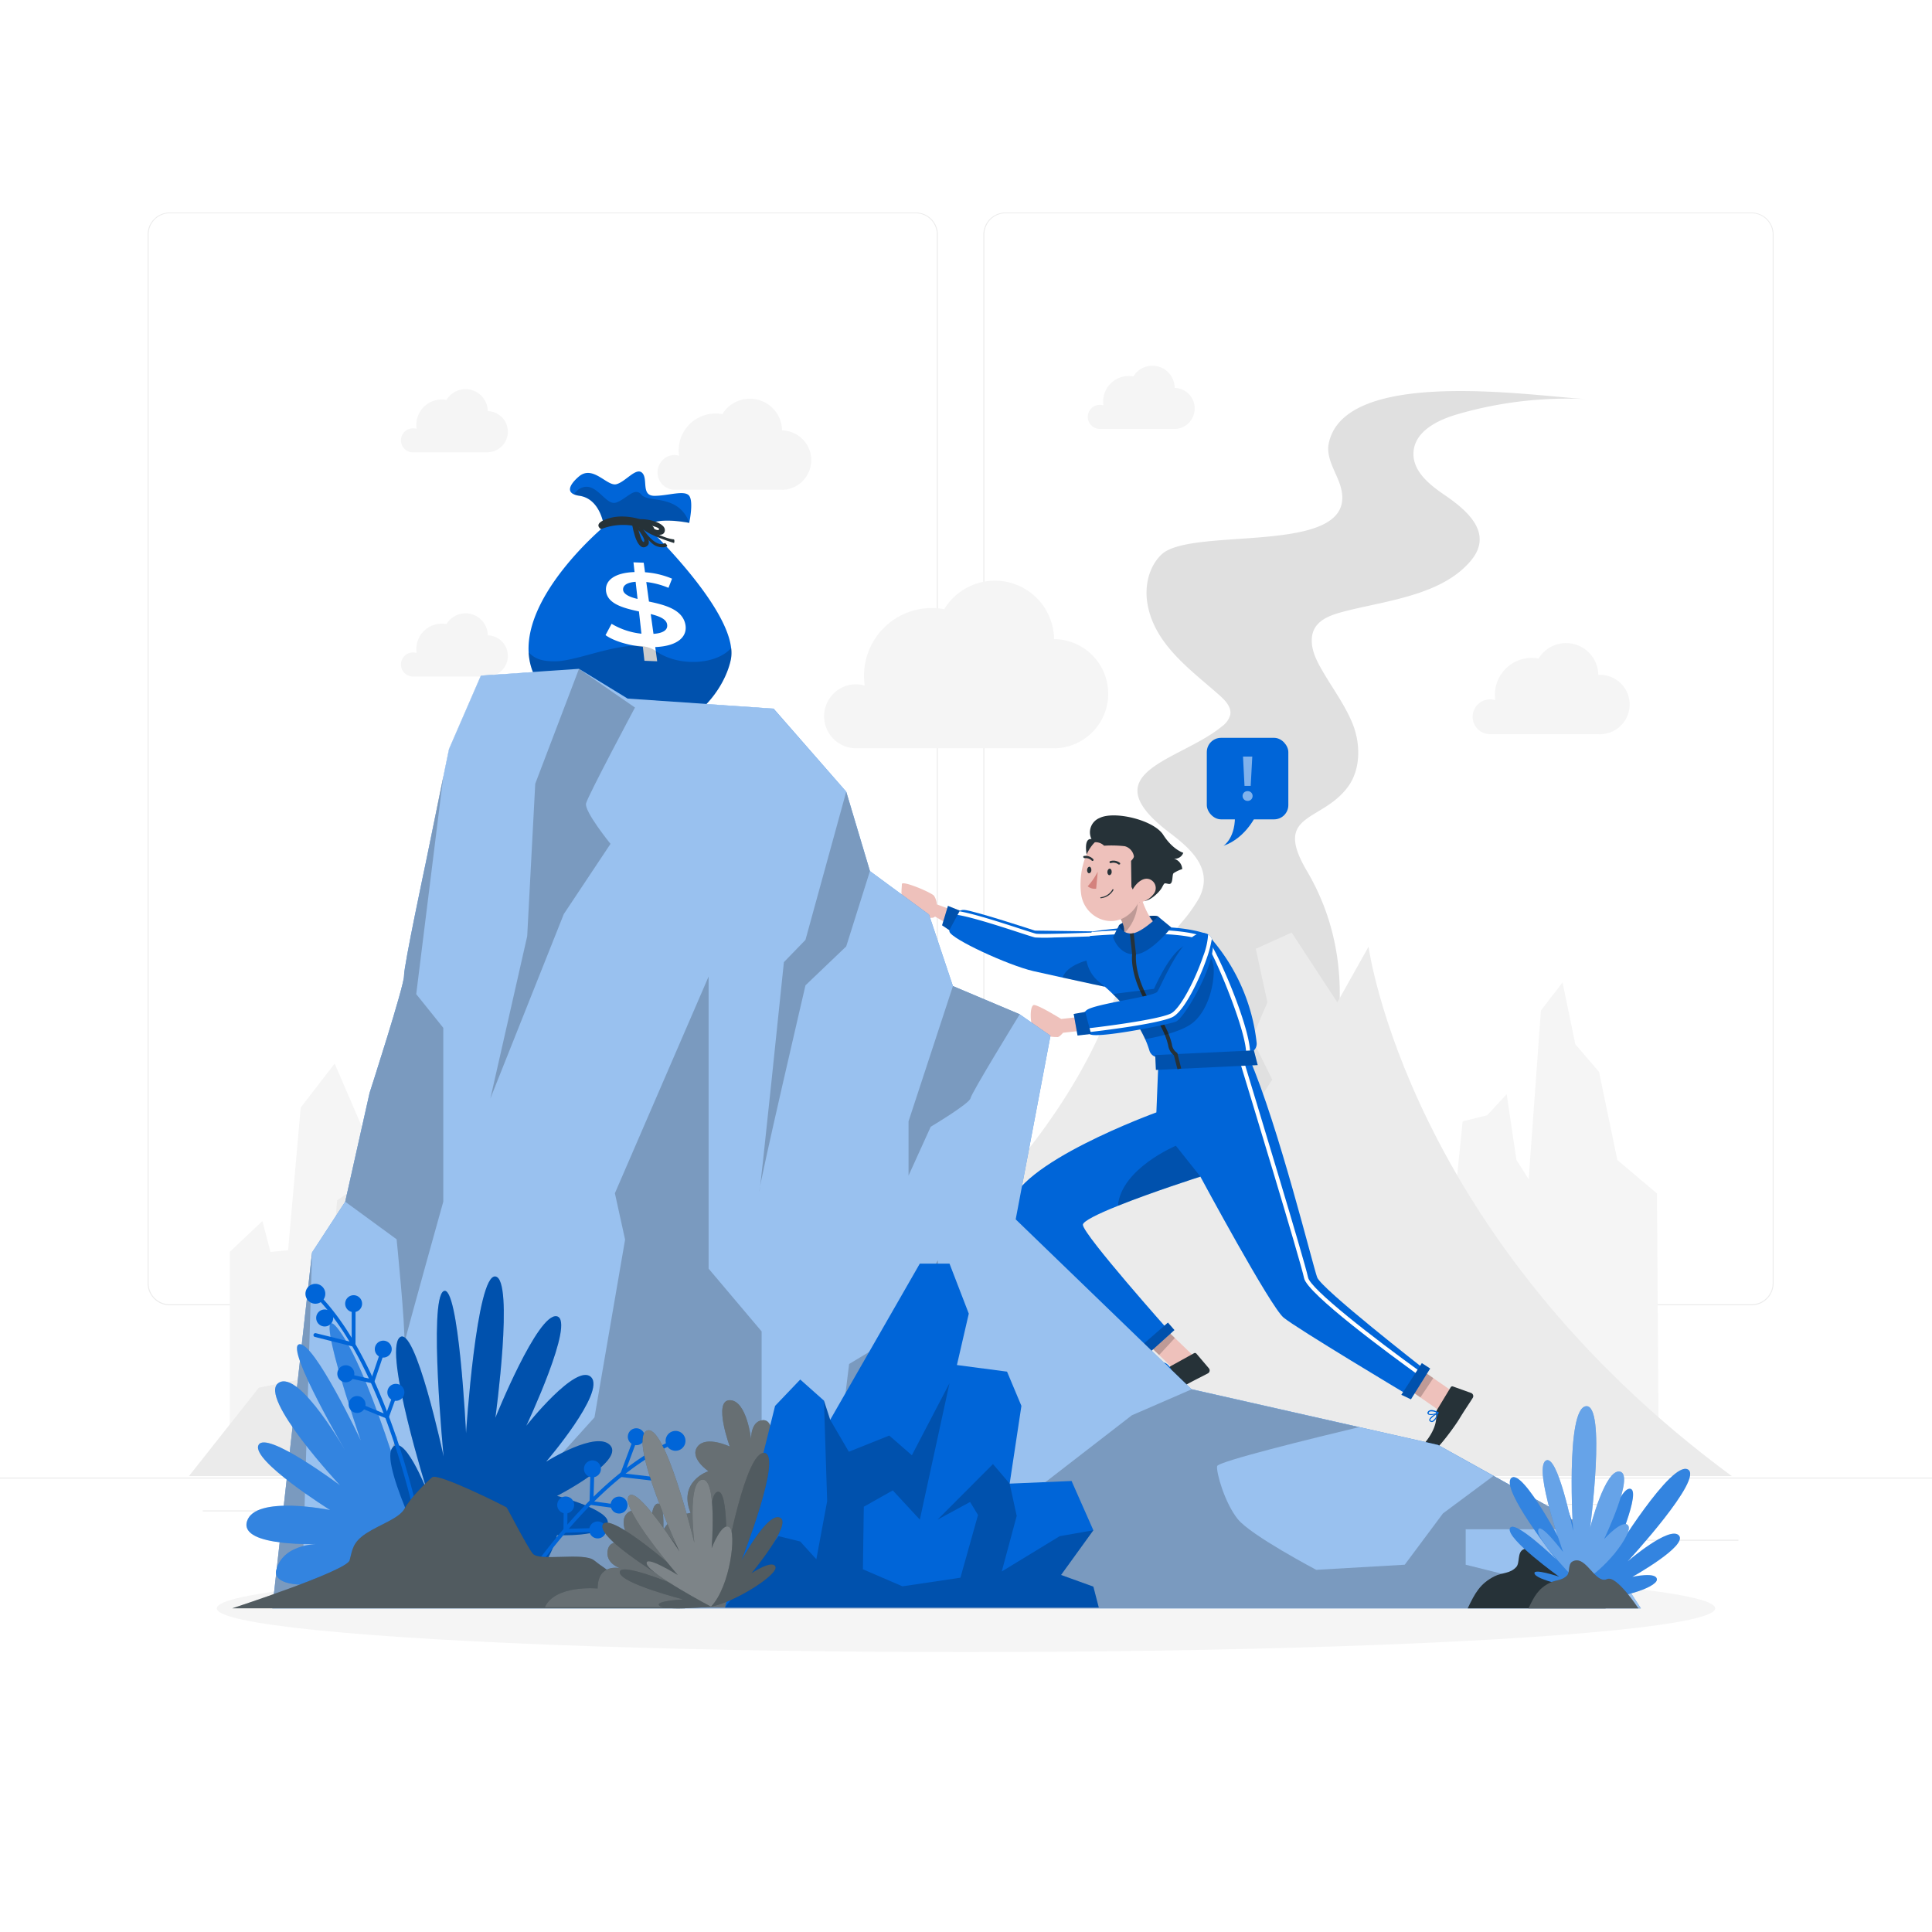 <svg class="animated" id="freepik_stories-money-motivation" xmlns="http://www.w3.org/2000/svg" viewBox="0 0 500 500" version="1.1" xmlns:xlink="http://www.w3.org/1999/xlink" xmlns:svgjs="http://svgjs.com/svgjs"><style>svg#freepik_stories-money-motivation:not(.animated) .animable {opacity: 0;}svg#freepik_stories-money-motivation.animated #freepik--speech-bubble--inject-1 {animation: 6s Infinite  linear floating;animation-delay: 0s;}svg#freepik_stories-money-motivation.animated #freepik--Money--inject-1 {animation: 1.5s Infinite  linear floating;animation-delay: 0s;}            @keyframes floating {                0% {                    opacity: 1;                    transform: translateY(0px);                }                50% {                    transform: translateY(-10px);                }                100% {                    opacity: 1;                    transform: translateY(0px);                }            }        </style><g id="freepik--background-complete--inject-1" style="transform-origin: 250px 228.23px 0px;" class="animable"><rect y="382.4" width="500" height="0.25" style="fill: rgb(235, 235, 235); transform-origin: 250px 382.525px 0px;" id="el0mpm5751vtqh" class="animable"></rect><rect x="416.78" y="398.49" width="33.12" height="0.25" style="fill: rgb(235, 235, 235); transform-origin: 433.34px 398.615px 0px;" id="el8panzaiw65o" class="animable"></rect><rect x="322.53" y="401.21" width="8.69" height="0.25" style="fill: rgb(235, 235, 235); transform-origin: 326.875px 401.335px 0px;" id="elhszipyj86t" class="animable"></rect><rect x="396.59" y="389.21" width="19.19" height="0.25" style="fill: rgb(235, 235, 235); transform-origin: 406.185px 389.335px 0px;" id="el4kpolgk1dy4" class="animable"></rect><rect x="52.46" y="390.89" width="43.19" height="0.25" style="fill: rgb(235, 235, 235); transform-origin: 74.055px 391.015px 0px;" id="elijzwfjjtj7" class="animable"></rect><rect x="104.56" y="390.89" width="6.33" height="0.25" style="fill: rgb(235, 235, 235); transform-origin: 107.725px 391.015px 0px;" id="el897i7pzbyh" class="animable"></rect><rect x="131.47" y="395.11" width="93.68" height="0.25" style="fill: rgb(235, 235, 235); transform-origin: 178.31px 395.235px 0px;" id="elqh70wql2qor" class="animable"></rect><path d="M237,337.8H43.91a5.71,5.71,0,0,1-5.7-5.71V60.66A5.71,5.71,0,0,1,43.91,55H237a5.71,5.71,0,0,1,5.71,5.71V332.09A5.71,5.71,0,0,1,237,337.8ZM43.91,55.2a5.46,5.46,0,0,0-5.45,5.46V332.09a5.46,5.46,0,0,0,5.45,5.46H237a5.47,5.47,0,0,0,5.46-5.46V60.66A5.47,5.47,0,0,0,237,55.2Z" style="fill: rgb(235, 235, 235); transform-origin: 140.46px 196.4px 0px;" id="eln9586mqg0ni" class="animable"></path><path d="M453.31,337.8H260.21a5.72,5.72,0,0,1-5.71-5.71V60.66A5.72,5.72,0,0,1,260.21,55h193.1A5.71,5.71,0,0,1,459,60.66V332.09A5.71,5.71,0,0,1,453.31,337.8ZM260.21,55.2a5.47,5.47,0,0,0-5.46,5.46V332.09a5.47,5.47,0,0,0,5.46,5.46h193.1a5.47,5.47,0,0,0,5.46-5.46V60.66a5.47,5.47,0,0,0-5.46-5.46Z" style="fill: rgb(235, 235, 235); transform-origin: 356.75px 196.4px 0px;" id="ely85nw6dzfi" class="animable"></path><path d="M429.29,377.87l-.47-69-10.25-8.66-4.74-22.81-6.14-7.16-3.3-16-5.6,7.27-3.17,43.68-3.17-5-2.52-17-5.06,5.44-6.33,1.58-3.69,36.08-94,11.22L261.3,320.83l-8-32.66-8.25-8.51-2.51-15.74-7.89,2.73v16.61L228,287.12l-2.87,33.71-8.42,11.65-2.39-20.83s-6.45-5.16-7.88-6.4-9.56-23.9-8.33-25.59-1.76-16.39-1.76-16.39l-8.13,4.86v24.35l-8.48,2.15-1.28,10.62-21.64,3.49-3.48-16.26h-9.65l-3,9.27-8.78-.06-13.89,10-11.42-22.42-11.62,5.4-8.37-19.42-8.79,11.38-3.26,36.93L70,324l-2.09-8-8.46,8v53.83Z" style="fill: rgb(245, 245, 245); transform-origin: 244.37px 316.055px 0px;" id="eltmpc1r6zdn" class="animable"></path><path d="M273.05,193.64H221.18a8.28,8.28,0,0,1,.23-16.55,8.16,8.16,0,0,1,2.38.35,17.76,17.76,0,0,1-.19-2.54,17.54,17.54,0,0,1,17.54-17.54,17.25,17.25,0,0,1,3.23.3,15.32,15.32,0,0,1,28.42,7.75h.26a14.13,14.13,0,0,1,0,28.25Z" style="fill: rgb(245, 245, 245); transform-origin: 250.041px 171.97px 0px;" id="elxtr5ktfz12h" class="animable"></path><path d="M304.1,111H284.59a3.11,3.11,0,0,1,.08-6.22,2.92,2.92,0,0,1,.9.13,6,6,0,0,1-.07-1,6.59,6.59,0,0,1,6.6-6.59,6.89,6.89,0,0,1,1.21.11A5.76,5.76,0,0,1,304,100.39h.1a5.32,5.32,0,0,1,0,10.63Z" style="fill: rgb(245, 245, 245); transform-origin: 295.355px 102.834px 0px;" id="el5gi7a5tj53b" class="animable"></path><path d="M126.34,117.07H106.83a3.11,3.11,0,0,1,.09-6.22,2.9,2.9,0,0,1,.89.13,7.48,7.48,0,0,1-.07-1,6.61,6.61,0,0,1,6.6-6.6,6.06,6.06,0,0,1,1.21.12,5.76,5.76,0,0,1,10.69,2.91h.1a5.32,5.32,0,0,1,0,10.63Z" style="fill: rgb(245, 245, 245); transform-origin: 117.597px 108.894px 0px;" id="elygsbuhqajo" class="animable"></path><path d="M126.34,175.08H106.83a3.11,3.11,0,0,1,.09-6.22,3.24,3.24,0,0,1,.89.13,7.48,7.48,0,0,1-.07-1,6.6,6.6,0,0,1,6.6-6.59,6.89,6.89,0,0,1,1.21.11,5.76,5.76,0,0,1,10.69,2.92h.1a5.32,5.32,0,0,1,0,10.63Z" style="fill: rgb(245, 245, 245); transform-origin: 117.597px 166.904px 0px;" id="eliv5zgvx8hy" class="animable"></path><path d="M413.78,190H385.56a4.5,4.5,0,0,1,.13-9,4.24,4.24,0,0,1,1.29.19,10.57,10.57,0,0,1-.1-1.39,9.54,9.54,0,0,1,9.54-9.54,9.22,9.22,0,0,1,1.76.17,8.34,8.34,0,0,1,15.46,4.21h.14a7.69,7.69,0,1,1,0,15.37Z" style="fill: rgb(245, 245, 245); transform-origin: 401.436px 178.223px 0px;" id="elv4c0t1xa35" class="animable"></path><path d="M202.54,126.75H174.32a4.51,4.51,0,0,1,.13-9,4.57,4.57,0,0,1,1.29.19,9,9,0,0,1-.1-1.38,9.54,9.54,0,0,1,9.54-9.54,10.19,10.19,0,0,1,1.76.16,8.34,8.34,0,0,1,15.46,4.22h.14a7.69,7.69,0,0,1,0,15.37Z" style="fill: rgb(245, 245, 245); transform-origin: 190.06px 114.975px 0px;" id="elrxi86xyrs5" class="animable"></path><path d="M292,283.28c-2.12-15.47,4.42-32.84,13.6-44.32a39.64,39.64,0,0,0,4.74-6.58c3.8-7.45-2.11-12.67-7.62-16.85C281.89,199.74,305.29,197,316.22,188a5.49,5.49,0,0,0,2.17-3c.38-2-1.34-3.8-2.9-5.16C308,173.22,298.6,166.64,296.92,156c-.7-4.43.4-9.3,3.61-12.44,8.08-7.88,54.42,1.44,45.79-19.41-1.26-3.05-3.11-6.18-2.44-9.41,4.17-20,53.45-12.12,66.77-11.45a101.92,101.92,0,0,0-33.54,3.94c-5,1.46-10.74,4.29-11.27,9.48s4.29,8.84,8,11.38c5.67,3.87,12.83,9.81,6.83,17-7.61,9.14-22.43,10.4-33.18,13.26-3.76,1-7.82,2.52-8,7.08-.12,2.59,1,5.07,2.27,7.33,2.69,4.84,6.13,9.29,8.24,14.41s2.3,11.95-1.3,16.66c-6.9,9.06-19.35,6.57-10.46,21.6,11.21,19,10.61,41.26,2.38,61.33-4.14,10.08-11.71,21.72-23.75,22.45-6.67.41-13.19-3.16-17.43-8.33A35.05,35.05,0,0,1,292,283.28Z" style="fill: rgb(224, 224, 224); transform-origin: 351.124px 205.222px 0px;" id="el0rkboaihwdyn" class="animable"></path><path d="M67,359.12l16.53-3.3,3.72-45.17,11.27-7.81,3.93-38.74,10.13-11.4,4.71,8.88,7.69,14,2.57,13.77,4.36,12.3,9.42,14.73,8.46-7.55s4.61-7.48,6.82-8.46,11.22-1.8,11.22-1.8l12.54,12V320l12.83,6.84,7.89,7.93,4.72,5.83,8.77,4.56c19.27-13.3,67-50.61,77.62-100.16l12,11.29,8.55-13.44L319.45,257l-4.73,14.9,8.24,7.51-3.51,15.05,9.81-15.05L324,268.78l4-9.37-3-13.87,9.27-4.19,11.83,18.06,8.08-14.4s10.05,75.15,94,137H48.9Z" style="fill: rgb(235, 235, 235); transform-origin: 248.54px 311.68px 0px;" id="el7hb0prepc9a" class="animable"></path></g><g id="freepik--Shadow--inject-1" style="transform-origin: 250px 416.24px 0px;" class="animable"><ellipse id="freepik--path--inject-1" cx="250" cy="416.24" rx="193.89" ry="11.32" style="fill: rgb(245, 245, 245); transform-origin: 250px 416.24px 0px;" class="animable"></ellipse></g><g id="freepik--speech-bubble--inject-1" style="transform-origin: 322.87px 204.837px 0px;" class="animable"><g id="el5q5iyzmkmzx"><rect x="312.32" y="190.95" width="21.1" height="21.1" rx="3.69" style="fill: #0065D8; transform-origin: 322.87px 201.5px 0px; transform: rotate(-1.49deg);" class="animable" id="el79yda0e20e8"></rect></g><path d="M325.37,210.36s-2.6,6.4-8.75,8.54c0,0,3.38-2.07,2.95-8.66Z" style="fill: #0065D8; transform-origin: 320.995px 214.57px 0px;" id="elwc21lfupli9" class="animable"></path><g id="elwa1y3zisau"><g style="opacity: 0.5; transform-origin: 322.875px 201.535px 0px;" class="animable" id="elr4r2i9ldbp"><path d="M321.58,206a1.25,1.25,0,0,1,1.31-1.25,1.23,1.23,0,0,1,1.28,1.25,1.25,1.25,0,0,1-1.28,1.27A1.27,1.27,0,0,1,321.58,206Zm.11-10.2h2.4l-.41,7.59h-1.6Z" style="fill: rgb(255, 255, 255); transform-origin: 322.875px 201.535px 0px;" id="el686fth402je" class="animable"></path></g></g></g><g id="freepik--Character--inject-1" style="transform-origin: 307.291px 293.817px 0px;" class="animable"><g id="freepik--group--inject-1" style="transform-origin: 307.291px 293.817px 0px;" class="animable"><polygon points="308.57 350.62 304.48 355.02 295.17 346.05 299.25 341.65 308.57 350.62" style="fill: rgb(238, 193, 187); transform-origin: 301.87px 348.335px 0px;" id="elv55lrpis2lk" class="animable"></polygon><g id="elajugajpilp4"><polygon points="299.25 341.65 295.17 346.05 299.98 350.68 304.06 346.27 299.25 341.65" style="opacity: 0.2; isolation: isolate; transform-origin: 299.615px 346.165px 0px;" class="animable" id="elosbmn5vido"></polygon></g><path d="M303,353.54l6-3.32a.49.49,0,0,1,.62.09l3.26,3.83a.86.86,0,0,1-.17,1.22.46.46,0,0,1-.15.09c-2.09,1.11-3.22,1.61-5.83,3.05-1.6.88-8.36,4-10.78,4s-2.56-2.28-1.56-2.58c5.08-1.55,7.16-3.8,7.91-5.62A1.66,1.66,0,0,1,303,353.54Z" style="fill: rgb(38, 50, 56); transform-origin: 303.433px 356.324px 0px;" id="el5c1zlud0fai" class="animable"></path><path d="M301.69,355.37a1.93,1.93,0,0,1-1.14.31.74.74,0,0,1-.57-.48.48.48,0,0,1,0-.45c.45-.6,2.65-.57,2.9-.56a.11.11,0,0,1,.11.08.16.16,0,0,1,0,.16A8,8,0,0,1,301.69,355.37Zm-1.3-.59a.44.44,0,0,0-.15.12.15.15,0,0,0,0,.18.48.48,0,0,0,.38.33,3.1,3.1,0,0,0,1.92-1A6,6,0,0,0,300.39,354.78Z" style="fill: #0065D8; transform-origin: 301.468px 354.934px 0px;" id="ela15j9ms8zgi" class="animable"></path><path d="M303,354.45h-.07c-.68,0-2.29-.49-2.46-1.1a.47.47,0,0,1,.25-.53.8.8,0,0,1,.6-.14c.86.13,1.7,1.5,1.73,1.58a.14.14,0,0,1-.05.19ZM300.88,353l-.06,0c-.15.11-.13.19-.12.22.1.36,1.19.81,1.92.9-.27-.38-.86-1.13-1.4-1.21a.5.5,0,0,0-.34.06Z" style="fill: #0065D8; transform-origin: 301.763px 353.56px 0px;" id="els3ah431fuzd" class="animable"></path><polygon points="376.08 360.23 372.74 365.23 362.12 357.85 365.46 352.85 376.08 360.23" style="fill: rgb(238, 193, 187); transform-origin: 369.1px 359.04px 0px;" id="ela6gtetba30t" class="animable"></polygon><path d="M371.88,364.91l3.55-5.87a.49.49,0,0,1,.58-.23l4.74,1.7a.87.87,0,0,1,.46,1.14.83.83,0,0,1-.09.16c-1.26,2-2,3-3.54,5.54-.95,1.56-5.26,7.63-7.36,8.86s-3.35-.71-2.63-1.48c3.64-3.87,4.32-6.85,4.06-8.8A1.58,1.58,0,0,1,371.88,364.91Z" style="fill: rgb(38, 50, 56); transform-origin: 374.332px 367.697px 0px;" id="elm448rgdjope" class="animable"></path><g id="elxo46hzhslo9"><polygon points="365.46 352.85 362.12 357.85 367.6 361.65 370.94 356.65 365.46 352.85" style="opacity: 0.2; isolation: isolate; transform-origin: 366.53px 357.25px 0px;" class="animable" id="elr1jwynkjamq"></polygon></g><path d="M371.65,367.14a1.9,1.9,0,0,1-.84.84.74.74,0,0,1-.73-.13.46.46,0,0,1-.2-.4c.09-.75,2-1.82,2.23-1.93a.12.12,0,0,1,.14,0,.16.16,0,0,1,0,.16A7.8,7.8,0,0,1,371.65,367.14Zm-1.43.14a.48.48,0,0,0-.06.18.17.17,0,0,0,.07.16.48.48,0,0,0,.5.09,3.11,3.11,0,0,0,1.2-1.77A6,6,0,0,0,370.22,367.28Z" style="fill: #0065D8; transform-origin: 371.076px 366.761px 0px;" id="el1yh5n6ih6ua" class="animable"></path><path d="M372.29,365.72l-.06,0c-.58.36-2.23.72-2.68.27a.47.47,0,0,1-.05-.58A.81.81,0,0,1,370,365c.8-.31,2.22.45,2.29.51a.12.12,0,0,1,.06.13A.1.1,0,0,1,372.29,365.72Zm-2.51-.2,0,.05c-.08.17,0,.23,0,.26.26.26,1.44.11,2.12-.18a3,3,0,0,0-1.82-.36.51.51,0,0,0-.27.23Z" style="fill: #0065D8; transform-origin: 370.888px 365.563px 0px;" id="el6hwwa8gyemp" class="animable"></path><path d="M368.54,354.26l-.64,1-.54.84-3.17,4.81s-28.58-17.09-32-19.92-21.53-36.47-21.53-36.47h0c-.3.09-12.49,4-21.34,7.55-5.13,2.05-9.13,4-9.07,4.92.17,2.64,22.56,27.76,22.56,27.76l-5.91,3.81S260.29,324,261.37,312.61s37.9-24.72,37.9-24.72l.68-17,20.59,2.73,1.08.14,1.74.23c7.47,17.22,16.41,53.59,17.52,56.59S368.54,354.26,368.54,354.26Z" style="fill: #0065D8; transform-origin: 314.943px 315.9px 0px;" id="elhpez0hp5v4n" class="animable"></path><path d="M367.9,355.23l-.54.84c-7.6-5.48-29.09-21.28-29.87-25.3s-14.87-50.27-16.95-57.11c-.17-.52-.25-.8-.26-.84l1-.29.39,1.27c2.54,8.32,16,52.61,16.85,56.78C339.06,333.57,355.59,346.36,367.9,355.23Z" style="fill: rgb(255, 255, 255); transform-origin: 344.09px 314.3px 0px;" id="elh4c19p4fojt" class="animable"></path><path d="M251.17,237.24l-8.73-3.19a4.65,4.65,0,0,0-.71-2.22c-.65-.83-8.36-4.12-8.33-3s-.64,4,1.16,5.61,6.5,4,7.4,2.75l7.29,4.21Z" style="fill: rgb(238, 193, 187); transform-origin: 242.236px 235px 0px;" id="ellcjphy9pvw" class="animable"></path><path d="M285.9,255.36S280.54,254.22,275,253l-7.57-1.68c-6.5-1.5-21.19-8.29-21.7-10.19s1.24-5.86,3.86-5.64,18.25,5.35,18.25,5.35l14.85.2,1.52,6.83Z" style="fill: #0065D8; transform-origin: 265.771px 245.421px 0px;" id="elwek5uu8f8ra" class="animable"></path><path d="M272.79,242.62a46.79,46.79,0,0,1-4.88,0c-.4-.07-1.67-.48-4.07-1.26-5.11-1.67-14.62-4.76-17.36-4.7l0-1c2.91-.06,12.17,2.95,17.69,4.75,1.93.62,3.59,1.16,3.94,1.23,1,.18,9.79-.1,15.47-.33l0,1C282.67,242.31,277.06,242.53,272.79,242.62Z" style="fill: rgb(255, 255, 255); transform-origin: 265.03px 239.171px 0px;" id="elkmzhxwgj15" class="animable"></path><polygon points="245.33 234.44 248.4 235.68 245.69 240.73 243.81 239.47 245.33 234.44" style="fill: #0065D8; transform-origin: 246.105px 237.585px 0px;" id="elzuidrp6ifw9" class="animable"></polygon><g id="elz4oupwjqozf"><polygon points="245.33 234.44 248.4 235.68 245.69 240.73 243.81 239.47 245.33 234.44" style="opacity: 0.2; isolation: isolate; transform-origin: 246.105px 237.585px 0px;" class="animable" id="el0mnt4zos4lz"></polygon></g><g id="elwhxa0q5qvhs"><path d="M285.9,255.36S280.54,254.22,275,253c1.12-3.33,6.54-4.66,9.21-5.13Z" style="opacity: 0.2; isolation: isolate; transform-origin: 280.45px 251.615px 0px;" class="animable" id="elunm5jtutgx"></path></g><path d="M325.22,269.88a2.46,2.46,0,0,1-1.69,2.57,2.34,2.34,0,0,1-.65.12l-.35,0-22.59,1.06a2.45,2.45,0,0,1-2.47-1.74,24.43,24.43,0,0,0-1.12-3A38.17,38.17,0,0,0,288,257.26c-1-1-2.14-2-3.38-3a9.36,9.36,0,0,1-3.58-6.81,10.49,10.49,0,0,1,1-5.13,11.1,11.1,0,0,1,.59-1.05l.13-.2s19-3.11,29.65.67A49.37,49.37,0,0,1,325.22,269.88Z" style="fill: #0065D8; transform-origin: 303.126px 256.75px 0px;" id="elbrh2wj8dhx" class="animable"></path><path d="M323.53,272.45a5.19,5.19,0,0,1-.16,1.42l-1-.3a2.82,2.82,0,0,0,.12-1c.05-6.2-9.16-27.95-10.86-29-6.1-3-24.86-1.72-29.66-1.33a11.1,11.1,0,0,1,.59-1.05c5.76-.45,23.36-1.54,29.53,1.48C314,243.65,323.47,265.2,323.53,272.45Z" style="fill: rgb(255, 255, 255); transform-origin: 302.751px 257.247px 0px;" id="elytsjy58glbn" class="animable"></path><polygon points="298.97 273.05 324.5 271.84 325.49 275.64 299.15 276.89 298.97 273.05" style="fill: #0065D8; transform-origin: 312.23px 274.365px 0px;" id="el4kx82pxi2wg" class="animable"></polygon><g id="elg6cspeek28e"><polygon points="298.97 273.05 324.5 271.84 325.49 275.64 299.15 276.89 298.97 273.05" style="opacity: 0.2; isolation: isolate; transform-origin: 312.23px 274.365px 0px;" class="animable" id="elnhg4hw3im7h"></polygon></g><path d="M289.57,239.53c.66-1.23,9.12-3.16,10.13-2.33s.93,3.54.93,3.54-6,4.46-8.43,3.52S289.57,239.53,289.57,239.53Z" style="fill: #0065D8; transform-origin: 295.101px 240.695px 0px;" id="elbuu0f5szzxa" class="animable"></path><g id="el3vxy7vv8c7d"><path d="M289.57,239.53c.66-1.23,9.12-3.16,10.13-2.33s.93,3.54.93,3.54-6,4.46-8.43,3.52S289.57,239.53,289.57,239.53Z" style="opacity: 0.4; isolation: isolate; transform-origin: 295.101px 240.695px 0px;" class="animable" id="elorknh4uo2s"></path></g><path d="M300.61,240.2c-.19,2.53-2.37,5.19-7.18,5.56-3,.24-3.67-1-3.55-1.81,1.52-1.06.73-1.13,1-2.28.35-1.82-.62-3.67-1.82-5.36l0-.06h0l3-5.54,2-3.83C294.76,231.12,296.82,238.65,300.61,240.2Z" style="fill: rgb(238, 193, 187); transform-origin: 294.835px 236.335px 0px;" id="elbjfhovcd52f" class="animable"></path><g id="elj5bxmv7k1k"><path d="M294.24,230.73a12.17,12.17,0,0,1-3.4,10.94c.35-1.82-.62-3.67-1.82-5.36,0,0,0-.06,0-.07l3-5.54C292.38,231.33,294.06,230,294.24,230.73Z" style="opacity: 0.2; isolation: isolate; transform-origin: 291.738px 236.087px 0px;" class="animable" id="el9h3xo4ampad"></path></g><path d="M289.57,239.53a3.36,3.36,0,0,0,3.32,2.05c2.5-.12,6.81-4.38,6.81-4.38l3.43,2.82s-5.52,7.11-9.64,7-5.43-4.48-5.43-4.48Z" style="fill: #0065D8; transform-origin: 295.595px 242.111px 0px;" id="elxi91lldm68j" class="animable"></path><g id="elkar8k90yt7"><path d="M289.57,239.53a3.36,3.36,0,0,0,3.32,2.05c2.5-.12,6.81-4.38,6.81-4.38l3.43,2.82s-5.52,7.11-9.64,7-5.43-4.48-5.43-4.48Z" style="opacity: 0.2; isolation: isolate; transform-origin: 295.595px 242.111px 0px;" class="animable" id="eldyjzrmcc3sd"></path></g><path d="M304.73,276.72l-.93-3.62a4,4,0,0,1-1.49-2.63c-.38-1.46-1-3.91-4.31-8.77-5.56-8.21-5.1-14-5-14.72l-.6-5.35,1-.11L294,247v.06c0,.06-.75,5.84,4.84,14.09,3.39,5,4.05,7.55,4.44,9.08a3.07,3.07,0,0,0,1.26,2.18l.15.1,1,4Z" style="fill: rgb(38, 50, 56); transform-origin: 299.045px 259.12px 0px;" id="eltg1hf9v77o" class="animable"></path><g id="elw0t0bdqkkr"><path d="M309.12,264.33c-2.67,2.48-8.74,3.9-12.77,4.6A38.17,38.17,0,0,0,288,257.26c4.35-.56,10.65-1.34,10.65-1.34,2.34-5.1,5.14-9.88,8.11-11.3,2.76-1.31,6.95,2.25,7.3,5.44S313.29,260.47,309.12,264.33Z" style="opacity: 0.2; isolation: isolate; transform-origin: 301.06px 256.636px 0px;" class="animable" id="elsx7pik2y9ej"></path></g><path d="M282.48,217.15a4,4,0,0,1,2.1-5.46c3.8-1.9,14,.5,16.46,4.36s5.19,4.65,5.19,4.65a2.29,2.29,0,0,1-2.43,1.52,2.94,2.94,0,0,1,2.16,2.7,9,9,0,0,0-2.24,1.06c-.48.48,0,3-1.27,2.78s-1-.4-1.78,1-3.93,4.24-5.15,3.09-14.29-11.67-14.29-11.67S280.36,216.86,282.48,217.15Z" style="fill: rgb(38, 50, 56); transform-origin: 293.642px 222.072px 0px;" id="elqymw8ymgrx" class="animable"></path><path d="M296.51,224.92c-.77,5-1.05,8.23-3.3,10.73a8.87,8.87,0,0,1-1,.95c-4.75,4-11.55.73-12.4-5.1a19.26,19.26,0,0,1-.16-3.2c.15-4.94,2.07-10.78,6.8-12.2a7.83,7.83,0,0,1,9.8,5.18A8,8,0,0,1,296.51,224.92Z" style="fill: rgb(238, 193, 187); transform-origin: 288.125px 227.057px 0px;" id="elpwsslanhbon" class="animable"></path><path d="M287.7,225.7c0,.47-.33.82-.63.79s-.52-.43-.48-.9.33-.81.63-.78S287.74,225.23,287.7,225.7Z" style="fill: rgb(38, 50, 56); transform-origin: 287.145px 225.65px 0px;" id="el6h2xyak3f17" class="animable"></path><path d="M282.44,225.21c0,.46-.33.82-.63.79s-.51-.44-.47-.9.33-.82.63-.79S282.48,224.77,282.44,225.21Z" style="fill: rgb(38, 50, 56); transform-origin: 281.89px 225.155px 0px;" id="el01imxj7kvz9c" class="animable"></path><path d="M284.09,225.59a16.55,16.55,0,0,1-2.6,3.77,2.75,2.75,0,0,0,2.2.63Z" style="fill: rgb(212, 130, 125); transform-origin: 282.79px 227.806px 0px;" id="elkjoneoxie7r" class="animable"></path><path d="M289.75,223.71a.33.33,0,0,1-.29,0,2.18,2.18,0,0,0-1.94-.35.28.28,0,0,1-.36-.15.27.27,0,0,1,.15-.35h0a2.73,2.73,0,0,1,2.47.41.27.27,0,0,1,.07.38h0A.28.28,0,0,1,289.75,223.71Z" style="fill: rgb(38, 50, 56); transform-origin: 288.52px 223.236px 0px;" id="elvp6do8lv1p7" class="animable"></path><path d="M284.91,232.46h0a4.25,4.25,0,0,0,3.25-2.12.16.16,0,0,0-.07-.2.14.14,0,0,0-.19.06h0a4,4,0,0,1-3,2,.13.13,0,0,0-.13.15h0a.14.14,0,0,0,.15.13Z" style="fill: rgb(38, 50, 56); transform-origin: 286.47px 231.302px 0px;" id="elcspurw02sd6" class="animable"></path><path d="M280.43,221.94a.24.24,0,0,1-.09-.13.26.26,0,0,1,.23-.3h0a2.73,2.73,0,0,1,2.36.84.27.27,0,0,1,0,.38h0a.27.27,0,0,1-.38,0h0a2.19,2.19,0,0,0-1.88-.63A.3.3,0,0,1,280.43,221.94Z" style="fill: rgb(38, 50, 56); transform-origin: 281.672px 222.147px 0px;" id="elbugbf5l3n9u" class="animable"></path><path d="M283.09,218a3.12,3.12,0,0,1,2.65.87,30.33,30.33,0,0,1,5.36.13,3.26,3.26,0,0,1,2.34,2.53c.14.44-.72,1.27-.72,1.27s.07,5.27.1,6.73l2.06,4a23.78,23.78,0,0,0,4-12.5c.25-7.5-14.54-7.49-14.54-7.49Z" style="fill: rgb(38, 50, 56); transform-origin: 290.987px 223.535px 0px;" id="elmexh5o0lap" class="animable"></path><path d="M298.49,231.45a5.4,5.4,0,0,1-3.61,2.08c-1.9.24-2.56-1.53-1.8-3.18.69-1.45,2.51-3.38,4.3-2.84A2.43,2.43,0,0,1,298.49,231.45Z" style="fill: rgb(238, 193, 187); transform-origin: 295.938px 230.485px 0px;" id="el809z7ccxcx" class="animable"></path><path d="M284.45,262.59l-9.81,1.12s-5.71-3.55-7-3.62-1.18,5.86.33,7,5.21,1.34,5.74,1.31,1.4-1.12,1.4-1.12l10-1.13Z" style="fill: rgb(238, 193, 187); transform-origin: 275.929px 264.246px 0px;" id="elbfujj9taisv" class="animable"></path><path d="M304.28,264.41c-2.59.93-21.32,4.59-22.33,3.15l-.27-.38-.29-.47c-.95-1.56-1.9-3.86-.22-5.25,2-1.68,17.3-3.49,18.32-4.78s7.17-17.29,12.89-15a1.65,1.65,0,0,1,.32.18,2.14,2.14,0,0,1,.92,1.14C315.6,248,306.59,263.6,304.28,264.41Z" style="fill: #0065D8; transform-origin: 297.075px 254.674px 0px;" id="elhkl0zq0qx" class="animable"></path><path d="M313.62,243a29.24,29.24,0,0,1-1.26,4.83c-1.89,5.57-5.92,14-9,15.43-3.94,1.81-19.51,3.63-21.72,3.88l-.24,0-.05-.49-.06-.49c.18,0,17.65-2,21.66-3.83,2.4-1.1,6.29-8.56,8.43-14.85a18.76,18.76,0,0,0,1.28-5.64A2.14,2.14,0,0,1,313.62,243Z" style="fill: rgb(255, 255, 255); transform-origin: 297.455px 254.49px 0px;" id="eljbrc05ankor" class="animable"></path><polygon points="277.87 262.41 280.86 261.88 282.37 267.58 278.87 267.99 277.87 262.41" style="fill: #0065D8; transform-origin: 280.12px 264.935px 0px;" id="el6f78aqu9t7m" class="animable"></polygon><g id="elk8iiz561v4d"><polygon points="277.87 262.41 280.86 261.88 282.37 267.58 278.87 267.99 277.87 262.41" style="opacity: 0.2; isolation: isolate; transform-origin: 280.12px 264.935px 0px;" class="animable" id="elbk356341m3d"></polygon></g><polygon points="365.15 362.14 370.12 354.17 367.97 352.78 362.67 360.97 365.15 362.14" style="fill: #0065D8; transform-origin: 366.395px 357.46px 0px;" id="el107mmfrhrfif" class="animable"></polygon><g id="elwt2vgoq5ah"><polygon points="365.15 362.14 370.12 354.17 367.97 352.78 362.67 360.97 365.15 362.14" style="opacity: 0.2; isolation: isolate; transform-origin: 366.395px 357.46px 0px;" class="animable" id="elsl3n3kypn4"></polygon></g><polygon points="296.97 350.51 303.94 344.22 302.26 342.29 294.91 348.7 296.97 350.51" style="fill: #0065D8; transform-origin: 299.425px 346.4px 0px;" id="elc6hh6ecg4ys" class="animable"></polygon><g id="elostbg07x1c"><polygon points="296.97 350.51 303.94 344.22 302.26 342.29 294.91 348.7 296.97 350.51" style="opacity: 0.2; isolation: isolate; transform-origin: 299.425px 346.4px 0px;" class="animable" id="el5oo3tkf4u4x"></polygon></g><g id="elfzzhow7ypx"><path d="M310.65,304.49h0c-.3.09-12.49,4-21.34,7.55.87-9.61,15-15.52,15-15.52Z" style="opacity: 0.2; isolation: isolate; transform-origin: 299.98px 304.28px 0px;" class="animable" id="elxpl1s564aoo"></path></g></g></g><g id="freepik--Money--inject-1" style="transform-origin: 163.051px 155.976px 0px;" class="animable"><path d="M189.15,170.65c-2.37,11.47-18.59,29.27-43.51,12.26-6.08-4.15-8.57-9.06-8.83-14.1-.81-15.14,18.28-31.5,19.45-32.49l.06,0s-.8-7.16-6.33-8a5.62,5.62,0,0,1-1.44-.37c-3-1.32,1.44-4.77,1.44-4.77,3.56-2.77,7.12,2.7,9.49,2.14s5.15-4.51,6.73-2.93-.4,5.93,3.16,5.93,7.82-1.58,9,0,0,7,0,7-8.65-1.81-11,.92c0,0,20.43,19.39,21.84,31.42A9.37,9.37,0,0,1,189.15,170.65Z" style="fill: #0065D8; transform-origin: 163.043px 155.976px 0px;" id="elocw7xm6g3u" class="animable"></path><path d="M169.58,167.46l.5,3.68-3.3-.13-.41-3.64c-3.85-.35-7.6-1.51-9.66-3l1.57-2.93A18.86,18.86,0,0,0,166,164l-.64-5.76c-4.08-.88-8.4-2-8.54-5.57-.1-2.48,2.27-4.46,7.4-4.62l-.28-2.52,2.65.1.34,2.47a21.91,21.91,0,0,1,7,1.66l-.93,2.37a21.17,21.17,0,0,0-5.74-1.51l.69,5.06c4.06.86,8.6,2,9.41,5.86C178,164.58,175.65,167.2,169.58,167.46ZM165,155l-.5-4.43c-2.38.18-3.32,1-3.24,2.09S162.91,154.53,165,155Zm7.65,6.59c-.24-1.4-2-2.11-4.24-2.67l.71,5.12C171.85,163.86,172.86,162.89,172.65,161.63Z" style="fill: rgb(255, 255, 255); transform-origin: 167.086px 158.335px 0px;" id="elkw2kd1xx2v" class="animable"></path><g id="el631az494knr"><path d="M178.42,135.35s-8.65-1.81-11,.92c-3.17-.63-9.1-1.77-11.08,0,0,0-.8-7.16-6.33-8a5.62,5.62,0,0,1-1.44-.37,4.22,4.22,0,0,1,1.83-1.61c4-1.78,6.33,4.75,9.1,3.76s4.75-4.15,6.53-2S175.6,127.74,178.42,135.35Z" style="opacity: 0.2; isolation: isolate; transform-origin: 163.495px 131.125px 0px;" class="animable" id="elivh9gspco4"></path></g><g id="eluwfnzlcmps"><path d="M189.15,170.65c-2.37,11.47-18.59,29.27-43.51,12.26-6.08-4.15-8.57-9.06-8.83-14.1,1.49,1.6,3.26,2.39,7.05,2.33,6.52-.1,20.07-6.81,25.86-2.66s15.69,3.62,19.52-.79A9.37,9.37,0,0,1,189.15,170.65Z" style="opacity: 0.2; isolation: isolate; transform-origin: 163.064px 178.529px 0px;" class="animable" id="eltytc9xhfby"></path></g><path d="M155.55,136.94s-2.59-1.5,2.35-2.89,13,1.3,11.22,3.92A15.58,15.58,0,0,0,155.55,136.94Z" style="fill: rgb(38, 50, 56); transform-origin: 162.122px 135.821px 0px;" id="elefbi1sthcyl" class="animable"></path><path d="M163.48,135s1,7.71,3.62,6.52-1.81-5.2-1.81-5.2,6.16,3.8,6.75,1.15S164.72,133.46,163.48,135Zm3.17,5.24c-.54.39-1.43-3.06-1.43-3.06C165.37,137.27,167.2,139.79,166.65,140.19Zm3.89-3.17c-.38.6-3.44-1.38-3.44-1.38S170.92,136.43,170.54,137Z" style="fill: rgb(38, 50, 56); transform-origin: 167.776px 137.999px 0px;" id="elpgtkpas4gmp" class="animable"></path><path d="M166,136s5.51,3.4,8.43,3.59a1.1,1.1,0,0,1,0,.94s-6.6-2-8-3.64c0,0,3.19,5.13,5.68,3.64a1.62,1.62,0,0,1,.59.79s-.91.74-2.85,0-4.53-5-4.53-5Z" style="fill: rgb(38, 50, 56); transform-origin: 169.928px 138.824px 0px;" id="el1kszqdhw4zf" class="animable"></path></g><g id="freepik--Cliff--inject-1" style="transform-origin: 247.565px 294.665px 0px;" class="animable"><path d="M70.47,416.24l10.29-92.1L89.34,311l6.31-28.16s9-27.87,8.91-30.28,5.64-29.33,5.64-29.33l6-29.38,8.25-19,25.44-1.73,12.58,7.7,37.72,2.57L219,204.89l6.14,20.55,15.28,11.24,6.19,18.51,17.3,7.32,7.95,5.54-9,47.52,45.49,43.95,63.78,14.41,39.16,21.8,13.37,20.51Z" style="fill: #0065D8; transform-origin: 247.565px 294.68px 0px;" id="elmyose3yu1e" class="animable"></path><g id="el3m10x71p2u1"><path d="M424.65,416.24H70.47l10.29-92.1L89.34,311l6.31-28.16s9-27.87,8.91-30.28,5.64-29.33,5.64-29.33l4.54-22.41,1.41-7,8.25-19,25.44-1.73,12.58,7.7,37.72,2.57L219,204.89l6.14,20.55,15.28,11.24,6.19,18.51,17.3,7.32,7.95,5.54-9,47.52,45.49,43.95,43.32,9.79,20.46,4.63,14.34,8,24.82,13.81Z" style="fill: rgb(255, 255, 255); opacity: 0.6; transform-origin: 247.56px 294.665px 0px;" class="animable" id="elzjlcy6z2fqh"></path></g><g id="elgiofsu6q1xj"><path d="M424.65,416.24H70.47l10.29-92.1-2.38,80.77,11,5,13.31-38.37v27l16.84,6.42,13.85-15.45,20.47-22.7,7.92-46-2.64-12,24.26-56.1v75.62l13.72,16.24V368l2.11,25.14L215,391.63,219.75,353l10.92-6.56,12.05-20.29,3,53.29,9.07,16.33,38.14-29.5,15.45-6.71,43.32,9.79c-12.08,2.9-36.52,8.89-36.71,10.09-.26,1.58,1.94,9.46,5.33,13.69s20.32,13.14,20.32,13.14l22.9-1.32,9.9-13.28,13.06-9.71,24.82,13.81h-32v9.18Z" style="opacity: 0.2; isolation: isolate; transform-origin: 247.56px 334.475px 0px;" class="animable" id="elcodu4wdgasf"></path></g><g id="el30rtscj5nbs"><path d="M149.84,173.1l-11.32,29.73-2.08,39.45-9.53,42,19-47.72L158,218.39s-6.85-8.43-6.33-10.48,12.66-24.8,12.66-24.8Z" style="opacity: 0.2; isolation: isolate; transform-origin: 145.62px 228.69px 0px;" class="animable" id="el57rj5nqdpnw"></path></g><g id="elbxh81cd45yf"><path d="M104.66,347.68a2.23,2.23,0,0,1-.1.65C104.49,348.5,104.53,348.25,104.66,347.68Z" style="opacity: 0.2; isolation: isolate; transform-origin: 104.593px 348.031px 0px;" class="animable" id="elxv2t1njrwyr"></path></g><g id="el6wq7fq5paz9"><path d="M107.72,257.28l7,8.72v45s-8.83,31.54-10.08,36.67c.29-4.36-2-26.94-2-26.94L89.34,311l6.31-28.16s9-27.87,8.91-30.28,5.64-29.33,5.64-29.33l4.54-22.41Z" style="opacity: 0.2; isolation: isolate; transform-origin: 102.04px 274.245px 0px;" class="animable" id="el6wurkv1hpeu"></path></g><g id="el357x0kxwao7"><path d="M219,204.89l-10.55,38.36L202.87,249s-6.33,61.31-6.33,59.2S208.46,255,208.46,255L219,244.93l6.14-19.49Z" style="opacity: 0.2; isolation: isolate; transform-origin: 210.84px 256.572px 0px;" class="animable" id="el36ax0dzs1hy"></path></g><g id="elklwrryeaqnf"><path d="M246.62,255.19l-11.49,35v14.06l5.74-12.65s10.07-6,10.3-7.38,12.75-21.75,12.75-21.75Z" style="opacity: 0.2; isolation: isolate; transform-origin: 249.525px 279.72px 0px;" class="animable" id="el4l1v6x4xspo"></path></g></g><g id="freepik--Plants--inject-1" style="transform-origin: 248.758px 371.631px 0px;" class="animable"><path d="M379.84,416.24h35.7s-7.11-10.88-10.14-9.5c-3.94,1.8-6.87-8.06-11.23-5.72-1.54.82-.79,3.46-1.76,4.52-1.6,1.75-3.63,1.41-5.57,2.37C383.06,409.8,381.71,412.3,379.84,416.24Z" style="fill: rgb(38, 50, 56); transform-origin: 397.69px 408.449px 0px;" id="el2qtgramqzlt" class="animable"></path><path d="M411.64,413.21s-2.35-13.6-.73-15.6,1.9,7.42,1.9,7.42,5.44-19.64,8.92-19.75-4.13,17.05-4.13,17.05,14.87-24.31,19.2-22.05-15.57,23.81-15.57,23.81,10.88-9.36,13.27-6.71-12.07,10.72-12.07,10.72,6.38-1.43,6.37.69S418,414.41,411.64,413.21Z" style="fill: #0065D8; transform-origin: 423.878px 396.793px 0px;" id="el5tcdbxbrx0o" class="animable"></path><g id="elmylb4eoubxd"><path d="M411.64,413.21s-2.35-13.6-.73-15.6,1.9,7.42,1.9,7.42,5.44-19.64,8.92-19.75-4.13,17.05-4.13,17.05,14.87-24.31,19.2-22.05-15.57,23.81-15.57,23.81,10.88-9.36,13.27-6.71-12.07,10.72-12.07,10.72,6.38-1.43,6.37.69S418,414.41,411.64,413.21Z" style="fill: rgb(255, 255, 255); opacity: 0.2; isolation: isolate; transform-origin: 423.878px 396.793px 0px;" class="animable" id="elmqydlycs0zo"></path></g><path d="M409.49,411.26s-11.17-2-12.26-3.84,6.28.63,6.28.63-13.66-9.76-12.76-12.48,12,8,12,8-14.59-18.37-11.62-21.07,14,18.76,14,18.76-4.17-11-1.45-12.16,4.88,12.37,4.88,12.37.7-5.34,2.34-4.74S412.23,406.66,409.49,411.26Z" style="fill: #0065D8; transform-origin: 401.304px 396.763px 0px;" id="el1x03sqg2pz" class="animable"></path><g id="elb4fe5buii3"><path d="M409.49,411.26s-11.17-2-12.26-3.84,6.28.63,6.28.63-13.66-9.76-12.76-12.48,12,8,12,8-14.59-18.37-11.62-21.07,14,18.76,14,18.76-4.17-11-1.45-12.16,4.88,12.37,4.88,12.37.7-5.34,2.34-4.74S412.23,406.66,409.49,411.26Z" style="fill: rgb(255, 255, 255); opacity: 0.2; isolation: isolate; transform-origin: 401.304px 396.763px 0px;" class="animable" id="el3m59uryfxof"></path></g><path d="M408.65,409.78s-10.79-10.82-10.6-13.65,6.46,5.5,6.46,5.5-7.61-21.25-4.53-23.57,7.13,18.07,7.13,18.07-2-31.49,3.32-32.2,1.09,31.48,1.09,31.48,3.88-15.41,7.74-14.55-4.09,17.42-4.09,17.42,4.86-5.37,6.21-3.45S415.21,406.79,408.65,409.78Z" style="fill: #0065D8; transform-origin: 409.793px 386.849px 0px;" id="elyec2wm3fjbr" class="animable"></path><g id="elhbp8vytpk4"><path d="M408.65,409.78s-10.79-10.82-10.6-13.65,6.46,5.5,6.46,5.5-7.61-21.25-4.53-23.57,7.13,18.07,7.13,18.07-2-31.49,3.32-32.2,1.09,31.48,1.09,31.48,3.88-15.41,7.74-14.55-4.09,17.42-4.09,17.42,4.86-5.37,6.21-3.45S415.21,406.79,408.65,409.78Z" style="fill: rgb(255, 255, 255); opacity: 0.4; isolation: isolate; transform-origin: 409.793px 386.849px 0px;" class="animable" id="el6lj1af2oxpj"></path></g><path d="M395.57,416.24H424s-5.67-8.67-8.08-7.57c-3.14,1.43-5.47-6.42-8.95-4.56-1.23.66-.63,2.76-1.4,3.6-1.28,1.4-2.9,1.13-4.44,1.9C398.13,411.11,397.06,413.1,395.57,416.24Z" style="fill: rgb(38, 50, 56); transform-origin: 409.785px 410.032px 0px;" id="elmuiqx9b6syd" class="animable"></path><g id="el4m03rl1rypy"><path d="M395.57,416.24H424s-5.67-8.67-8.08-7.57c-3.14,1.43-5.47-6.42-8.95-4.56-1.23.66-.63,2.76-1.4,3.6-1.28,1.4-2.9,1.13-4.44,1.9C398.13,411.11,397.06,413.1,395.57,416.24Z" style="fill: rgb(255, 255, 255); opacity: 0.2; transform-origin: 409.785px 410.032px 0px;" class="animable" id="el4htq3q9ms1"></path></g><path d="M107.49,396.33s-10.67-39.11-19.34-51.5,5.23,28,5.23,28S81.24,347.08,77.43,347.9,90,376.51,90,376.51s-12.46-22.25-17.91-18.62S88,384.4,88,384.4,68.79,370,66.89,374,85.45,390.8,85.45,390.8,66,386.85,63.92,393.72s19.38,5.83,19.38,5.83-9.91-.44-11.79,6.72S97.52,410.83,107.49,396.33Z" style="fill: #0065D8; transform-origin: 85.634px 376.289px 0px;" id="elmgqsjk43m4i" class="animable"></path><g id="el5tlj32fe7v3"><path d="M107.49,396.33s-10.67-39.11-19.34-51.5,5.23,28,5.23,28S81.24,347.08,77.43,347.9,90,376.51,90,376.51s-12.46-22.25-17.91-18.62S88,384.4,88,384.4,68.79,370,66.89,374,85.45,390.8,85.45,390.8,66,386.85,63.92,393.72s19.38,5.83,19.38,5.83-9.91-.44-11.79,6.72S97.52,410.83,107.49,396.33Z" style="fill: rgb(255, 255, 255); opacity: 0.2; isolation: isolate; transform-origin: 85.634px 376.289px 0px;" class="animable" id="eli6bohs3tr5i"></path></g><path d="M112.94,407.64s-14.47-27.85-11.54-32.73,9.11,10.89,9.11,10.89-11.16-35.68-7.13-39.61,11.42,30.73,11.42,30.73-3.92-40.6,0-42.77,5.81,36.75,5.81,36.75,2.67-41.17,7.59-40.55,0,36.58,0,36.58,11-27.37,15.92-26.27S136.2,369,136.2,369s13-16.44,16.79-12.58-11.65,21.86-11.65,21.86S154.56,370,158,374.14s-13.85,13-13.85,13,14.08,3.65,13.1,7.16-13.1,3-13.1,3S138.87,422.26,112.94,407.64Z" style="fill: #0065D8; transform-origin: 129.731px 371.288px 0px;" id="elk3f20qun4sk" class="animable"></path><g id="elpoifei31vqk"><path d="M112.94,407.64s-14.47-27.85-11.54-32.73,9.11,10.89,9.11,10.89-11.16-35.68-7.13-39.61,11.42,30.73,11.42,30.73-3.92-40.6,0-42.77,5.81,36.75,5.81,36.75,2.67-41.17,7.59-40.55,0,36.58,0,36.58,11-27.37,15.92-26.27S136.2,369,136.2,369s13-16.44,16.79-12.58-11.65,21.86-11.65,21.86S154.56,370,158,374.14s-13.85,13-13.85,13,14.08,3.65,13.1,7.16-13.1,3-13.1,3S138.87,422.26,112.94,407.64Z" style="opacity: 0.2; isolation: isolate; transform-origin: 129.731px 371.288px 0px;" class="animable" id="ell1kiddjkfeo"></path></g><path d="M81.83,341.08A2.2,2.2,0,1,0,84,338.89,2.19,2.19,0,0,0,81.83,341.08Z" style="fill: #0065D8; transform-origin: 84.03px 341.09px 0px;" id="elb45lx47hf5v" class="animable"></path><path d="M109.12,398.92a.51.51,0,0,1-.49-.41c-.08-.44-8.16-44.45-27.36-63.33a.5.5,0,0,1,.7-.71c19.43,19.1,27.57,63.42,27.65,63.86a.5.5,0,0,1-.41.59Z" style="fill: #0065D8; transform-origin: 95.388px 366.636px 0px;" id="elmllg98ahb1l" class="animable"></path><path d="M79.05,334.83a2.57,2.57,0,1,0,2.57-2.57A2.57,2.57,0,0,0,79.05,334.83Z" style="fill: #0065D8; transform-origin: 81.62px 334.83px 0px;" id="elb6c1a9k48e8" class="animable"></path><path d="M87.3,355.53a2.2,2.2,0,1,0,2.2-2.2A2.19,2.19,0,0,0,87.3,355.53Z" style="fill: #0065D8; transform-origin: 89.5px 355.53px 0px;" id="elokuq9ce4imk" class="animable"></path><path d="M97,349.16a2.19,2.19,0,1,0,2.19-2.2A2.19,2.19,0,0,0,97,349.16Z" style="fill: #0065D8; transform-origin: 99.19px 349.15px 0px;" id="el7yukclx2cn6" class="animable"></path><circle cx="92.42" cy="363.48" r="2.19" style="fill: #0065D8; transform-origin: 92.42px 363.48px 0px;" id="elvkl48jczveg" class="animable"></circle><path d="M100.25,360.34a2.2,2.2,0,1,0,2.19-2.2A2.19,2.19,0,0,0,100.25,360.34Z" style="fill: #0065D8; transform-origin: 102.45px 360.34px 0px;" id="elvm3rf405inf" class="animable"></path><path d="M89.33,337.4a2.19,2.19,0,1,0,2.19-2.2A2.19,2.19,0,0,0,89.33,337.4Z" style="fill: #0065D8; transform-origin: 91.52px 337.39px 0px;" id="el8bg38b268o" class="animable"></path><path d="M92,348.65,81.5,346a.49.49,0,0,1-.36-.6.51.51,0,0,1,.6-.37l9.28,2.3v-10a.5.5,0,0,1,1,0Z" style="fill: #0065D8; transform-origin: 86.572px 342.74px 0px;" id="eltmp82hup68s" class="animable"></path><path d="M96.72,358.09l-7.33-1.64a.5.5,0,0,1,.21-1l6.46,1.45,2.7-7.92a.5.5,0,1,1,.94.32Z" style="fill: #0065D8; transform-origin: 94.367px 353.337px 0px;" id="eldh0cao3noc" class="animable"></path><path d="M100.46,367.28l-8.23-3.34a.5.5,0,1,1,.38-.92l7.26,3,2.1-5.8a.5.5,0,0,1,.64-.3.49.49,0,0,1,.3.64Z" style="fill: #0065D8; transform-origin: 97.409px 363.585px 0px;" id="eluvzxi3ck02c" class="animable"></path><path d="M135.36,410.49a.52.52,0,0,1-.29-.09.51.51,0,0,1-.11-.7c10.36-14.3,23.17-29.91,39.67-37.27a.5.5,0,0,1,.66.26.51.51,0,0,1-.25.66c-16.28,7.25-29,22.74-39.27,36.93A.49.49,0,0,1,135.36,410.49Z" style="fill: #0065D8; transform-origin: 155.099px 391.439px 0px;" id="elbrk3v2v55nj" class="animable"></path><path d="M177.24,373.79a2.57,2.57,0,1,1-1.51-3.31A2.58,2.58,0,0,1,177.24,373.79Z" style="fill: #0065D8; transform-origin: 174.832px 372.889px 0px;" id="el1r21soxvn2q" class="animable"></path><path d="M162.26,390.29a2.19,2.19,0,1,1-1.28-2.83A2.19,2.19,0,0,1,162.26,390.29Z" style="fill: #0065D8; transform-origin: 160.213px 389.511px 0px;" id="el16khy4duylf" class="animable"></path><path d="M155.38,380.91a2.19,2.19,0,1,1-4.11-1.54,2.19,2.19,0,0,1,4.11,1.54Z" style="fill: #0065D8; transform-origin: 153.325px 380.14px 0px;" id="elulk0jar0sik" class="animable"></path><path d="M156.73,396.71a2.19,2.19,0,0,1-2.82,1.29,2.19,2.19,0,1,1,1.54-4.11A2.19,2.19,0,0,1,156.73,396.71Z" style="fill: #0065D8; transform-origin: 154.678px 395.944px 0px;" id="elhlzb0rkrqdt" class="animable"></path><path d="M148.45,390.25a2.19,2.19,0,1,1-1.29-2.82A2.19,2.19,0,0,1,148.45,390.25Z" style="fill: #0065D8; transform-origin: 146.398px 389.483px 0px;" id="elu59dpfp5p7" class="animable"></path><path d="M166.72,372.6a2.19,2.19,0,1,1-1.29-2.83A2.19,2.19,0,0,1,166.72,372.6Z" style="fill: #0065D8; transform-origin: 164.672px 371.825px 0px;" id="elnlh37dkhwq" class="animable"></path><path d="M171.07,383.44H171l-10.76-1.25,3.95-10.54a.5.5,0,1,1,.93.35l-3.49,9.35,9.49,1.1a.5.5,0,0,1-.06,1Z" style="fill: #0065D8; transform-origin: 165.915px 377.362px 0px;" id="elk9wnojux28e" class="animable"></path><path d="M160.05,390.42H160l-7.45-1,.28-9.27a.53.53,0,0,1,.52-.48.5.5,0,0,1,.48.52l-.25,8.36,6.55.91a.49.49,0,0,1,.43.56A.51.51,0,0,1,160.05,390.42Z" style="fill: #0065D8; transform-origin: 156.558px 385.045px 0px;" id="ele0biwhyls5" class="animable"></path><path d="M145.82,396.69l.07-7.21a.51.51,0,0,1,.5-.49h0a.49.49,0,0,1,.49.5l-.06,6.17,7.84-.22a.52.52,0,0,1,.51.49.49.49,0,0,1-.49.51Z" style="fill: #0065D8; transform-origin: 150.495px 392.84px 0px;" id="el4521ylbw019" class="animable"></path><path d="M177.28,416.23H60.1s29.63-9.67,30.38-12.41.71-4.64,4.33-7,8.56-3.85,9.94-6.46,5.63-6.82,7.1-8.05,19.05,7.61,19.26,7.81,5.09,9.79,6.76,11.94,13.17-.47,15.92,1.79,12,8.13,12,8.13S170.29,411.32,177.28,416.23Z" style="fill: rgb(38, 50, 56); transform-origin: 118.69px 399.211px 0px;" id="eluf03kkfo8p" class="animable"></path><g id="el4oawdohdobo"><path d="M177.28,416.23H60.1s29.63-9.67,30.38-12.41.71-4.64,4.33-7,8.56-3.85,9.94-6.46,5.63-6.82,7.1-8.05,19.05,7.61,19.26,7.81,5.09,9.79,6.76,11.94,13.17-.47,15.92,1.79,12,8.13,12,8.13S170.29,411.32,177.28,416.23Z" style="fill: rgb(255, 255, 255); opacity: 0.2; transform-origin: 118.69px 399.211px 0px;" class="animable" id="elu5go7yokyyj"></path></g><path d="M207,396.22s3.68-.2,4-10.26-6.12-12.75-11.11-11.52c0,0,.73-7.16-2.5-6.9s-3,5-3,5-1.11-10.16-5.52-10.17,0,12,0,12-6.1-2.93-8.34,0,2.8,6.37,2.8,6.37-7.92,2.58-4.61,10.79c0,0-5.51.86-7.06,4.53,0,0,.44-7.41-1.54-6.91s-1.55,7-1.55,7-3.3-7.15-6.17-4.62,1.32,8.57,1.32,8.57-5.51-2.68-6.4.87,3.09,4.87,3.09,4.87-5.74-1.32-5.74,5.26c0,0-11-1.05-13.67,4.86h65.74Z" style="fill: rgb(38, 50, 56); transform-origin: 176.006px 389.165px 0px;" id="el5ujb8eu3zps" class="animable"></path><g id="elummfky1jnp"><path d="M207,396.22s3.68-.2,4-10.26-6.12-12.75-11.11-11.52c0,0,.73-7.16-2.5-6.9s-3,5-3,5-1.11-10.16-5.52-10.17,0,12,0,12-6.1-2.93-8.34,0,2.8,6.37,2.8,6.37-7.92,2.58-4.61,10.79c0,0-5.51.86-7.06,4.53,0,0,.44-7.41-1.54-6.91s-1.55,7-1.55,7-3.3-7.15-6.17-4.62,1.32,8.57,1.32,8.57-5.51-2.68-6.4.87,3.09,4.87,3.09,4.87-5.74-1.32-5.74,5.26c0,0-11-1.05-13.67,4.86h65.74Z" style="fill: rgb(255, 255, 255); opacity: 0.3; isolation: isolate; transform-origin: 176.006px 389.165px 0px;" class="animable" id="elb6lj0l2ky8q"></path></g><polygon points="187.63 416.03 284.36 416.03 282.96 410.62 274.6 407.6 282.96 396.03 277.32 383.28 261.3 383.96 264.34 363.84 260.62 354.98 247.65 353.27 250.72 339.97 245.73 327.02 238.05 327.02 214.85 367.45 213.24 362.48 207.1 357.02 200.59 363.84 187.63 416.03" style="fill: #0065D8; transform-origin: 235.995px 371.525px 0px;" id="elzpqr46n5gxe" class="animable"></polygon><g id="elwh5yhsixdg"><polygon points="187.63 416.03 284.36 416.03 282.96 410.62 274.6 407.6 282.96 396.03 274.25 397.56 259.25 406.7 263.12 392.31 261.3 383.96 256.98 378.9 242.65 393.27 251.06 388.71 253.11 392.08 248.56 408.31 233.55 410.54 223.32 406.13 223.55 389.94 231.05 385.71 238.05 393.27 245.73 357.97 235.99 376.62 230.14 371.52 219.68 375.71 214.85 367.45 213.24 362.48 214.07 388.49 211.27 403.54 207.1 398.94 201.49 397.56 187.63 416.03" style="opacity: 0.2; isolation: isolate; transform-origin: 235.995px 387px 0px;" class="animable" id="elmk4jozj8t6"></polygon></g><path d="M184,415.8s-4.86-11.83-4.07-14.28,4.45,6.23,4.45,6.23-2-20.28,1.19-21.63,2.3,17.38,2.3,17.38,5.09-28,9.94-27.49-5.92,27.83-5.92,27.83,6.77-12.66,10-11.06-7.39,14.36-7.39,14.36,5.43-3.64,6.19-1.66S190.34,414.62,184,415.8Z" style="fill: rgb(38, 50, 56); transform-origin: 191.172px 395.902px 0px;" id="ellplz94uxww" class="animable"></path><g id="el5y145m035x"><path d="M184,415.8s-4.86-11.83-4.07-14.28,4.45,6.23,4.45,6.23-2-20.28,1.19-21.63,2.3,17.38,2.3,17.38,5.09-28,9.94-27.49-5.92,27.83-5.92,27.83,6.77-12.66,10-11.06-7.39,14.36-7.39,14.36,5.43-3.64,6.19-1.66S190.34,414.62,184,415.8Z" style="fill: rgb(255, 255, 255); opacity: 0.2; isolation: isolate; transform-origin: 191.172px 395.902px 0px;" class="animable" id="elftdviu4yach"></path></g><path d="M184,415.8s-11.62,1.11-13.28-.19,6.07-1.68,6.07-1.68-16.26-4.17-16.4-7,14.1,3.13,14.1,3.13S154.19,398.17,156,394.58,175.84,407,175.84,407s-7.88-8.8-5.75-10.82,9,9.77,9,9.77-1.29-5.23.46-5.26S184.84,410.52,184,415.8Z" style="fill: rgb(38, 50, 56); transform-origin: 170.006px 405.148px 0px;" id="eltm7g2a953ai" class="animable"></path><g id="el5eqo8odsyx5"><path d="M184,415.8s-11.62,1.11-13.28-.19,6.07-1.68,6.07-1.68-16.26-4.17-16.4-7,14.1,3.13,14.1,3.13S154.19,398.17,156,394.58,175.84,407,175.84,407s-7.88-8.8-5.75-10.82,9,9.77,9,9.77-1.29-5.23.46-5.26S184.84,410.52,184,415.8Z" style="fill: rgb(255, 255, 255); opacity: 0.2; isolation: isolate; transform-origin: 170.006px 405.148px 0px;" class="animable" id="el0g59p5k31w6n"></path></g><path d="M184,415.8s-15.75-8.31-16.6-11,8,2.8,8,2.8-14.77-17.07-12.73-20.34,13.17,14.27,13.17,14.27-13.27-28.63-8.53-31.23,12.39,29,12.39,29-1.95-15.78,2-16.36,2.48,17.71,2.48,17.71,2.59-6.76,4.55-5.45S189,410.65,184,415.8Z" style="fill: rgb(38, 50, 56); transform-origin: 176.001px 392.974px 0px;" id="el3njg3t02y49" class="animable"></path><g id="els7owzp5bbsp"><path d="M184,415.8s-15.75-8.31-16.6-11,8,2.8,8,2.8-14.77-17.07-12.73-20.34,13.17,14.27,13.17,14.27-13.27-28.63-8.53-31.23,12.39,29,12.39,29-1.95-15.78,2-16.36,2.48,17.71,2.48,17.71,2.59-6.76,4.55-5.45S189,410.65,184,415.8Z" style="fill: rgb(255, 255, 255); opacity: 0.4; isolation: isolate; transform-origin: 176.001px 392.974px 0px;" class="animable" id="eldpeofp0p92k"></path></g></g><defs>     <filter id="active" height="200%">         <feMorphology in="SourceAlpha" result="DILATED" operator="dilate" radius="2"></feMorphology>                <feFlood flood-color="#32DFEC" flood-opacity="1" result="PINK"></feFlood>        <feComposite in="PINK" in2="DILATED" operator="in" result="OUTLINE"></feComposite>        <feMerge>            <feMergeNode in="OUTLINE"></feMergeNode>            <feMergeNode in="SourceGraphic"></feMergeNode>        </feMerge>    </filter>    <filter id="hover" height="200%">        <feMorphology in="SourceAlpha" result="DILATED" operator="dilate" radius="2"></feMorphology>                <feFlood flood-color="#ff0000" flood-opacity="0.5" result="PINK"></feFlood>        <feComposite in="PINK" in2="DILATED" operator="in" result="OUTLINE"></feComposite>        <feMerge>            <feMergeNode in="OUTLINE"></feMergeNode>            <feMergeNode in="SourceGraphic"></feMergeNode>        </feMerge>            <feColorMatrix type="matrix" values="0   0   0   0   0                0   1   0   0   0                0   0   0   0   0                0   0   0   1   0 "></feColorMatrix>    </filter></defs></svg>